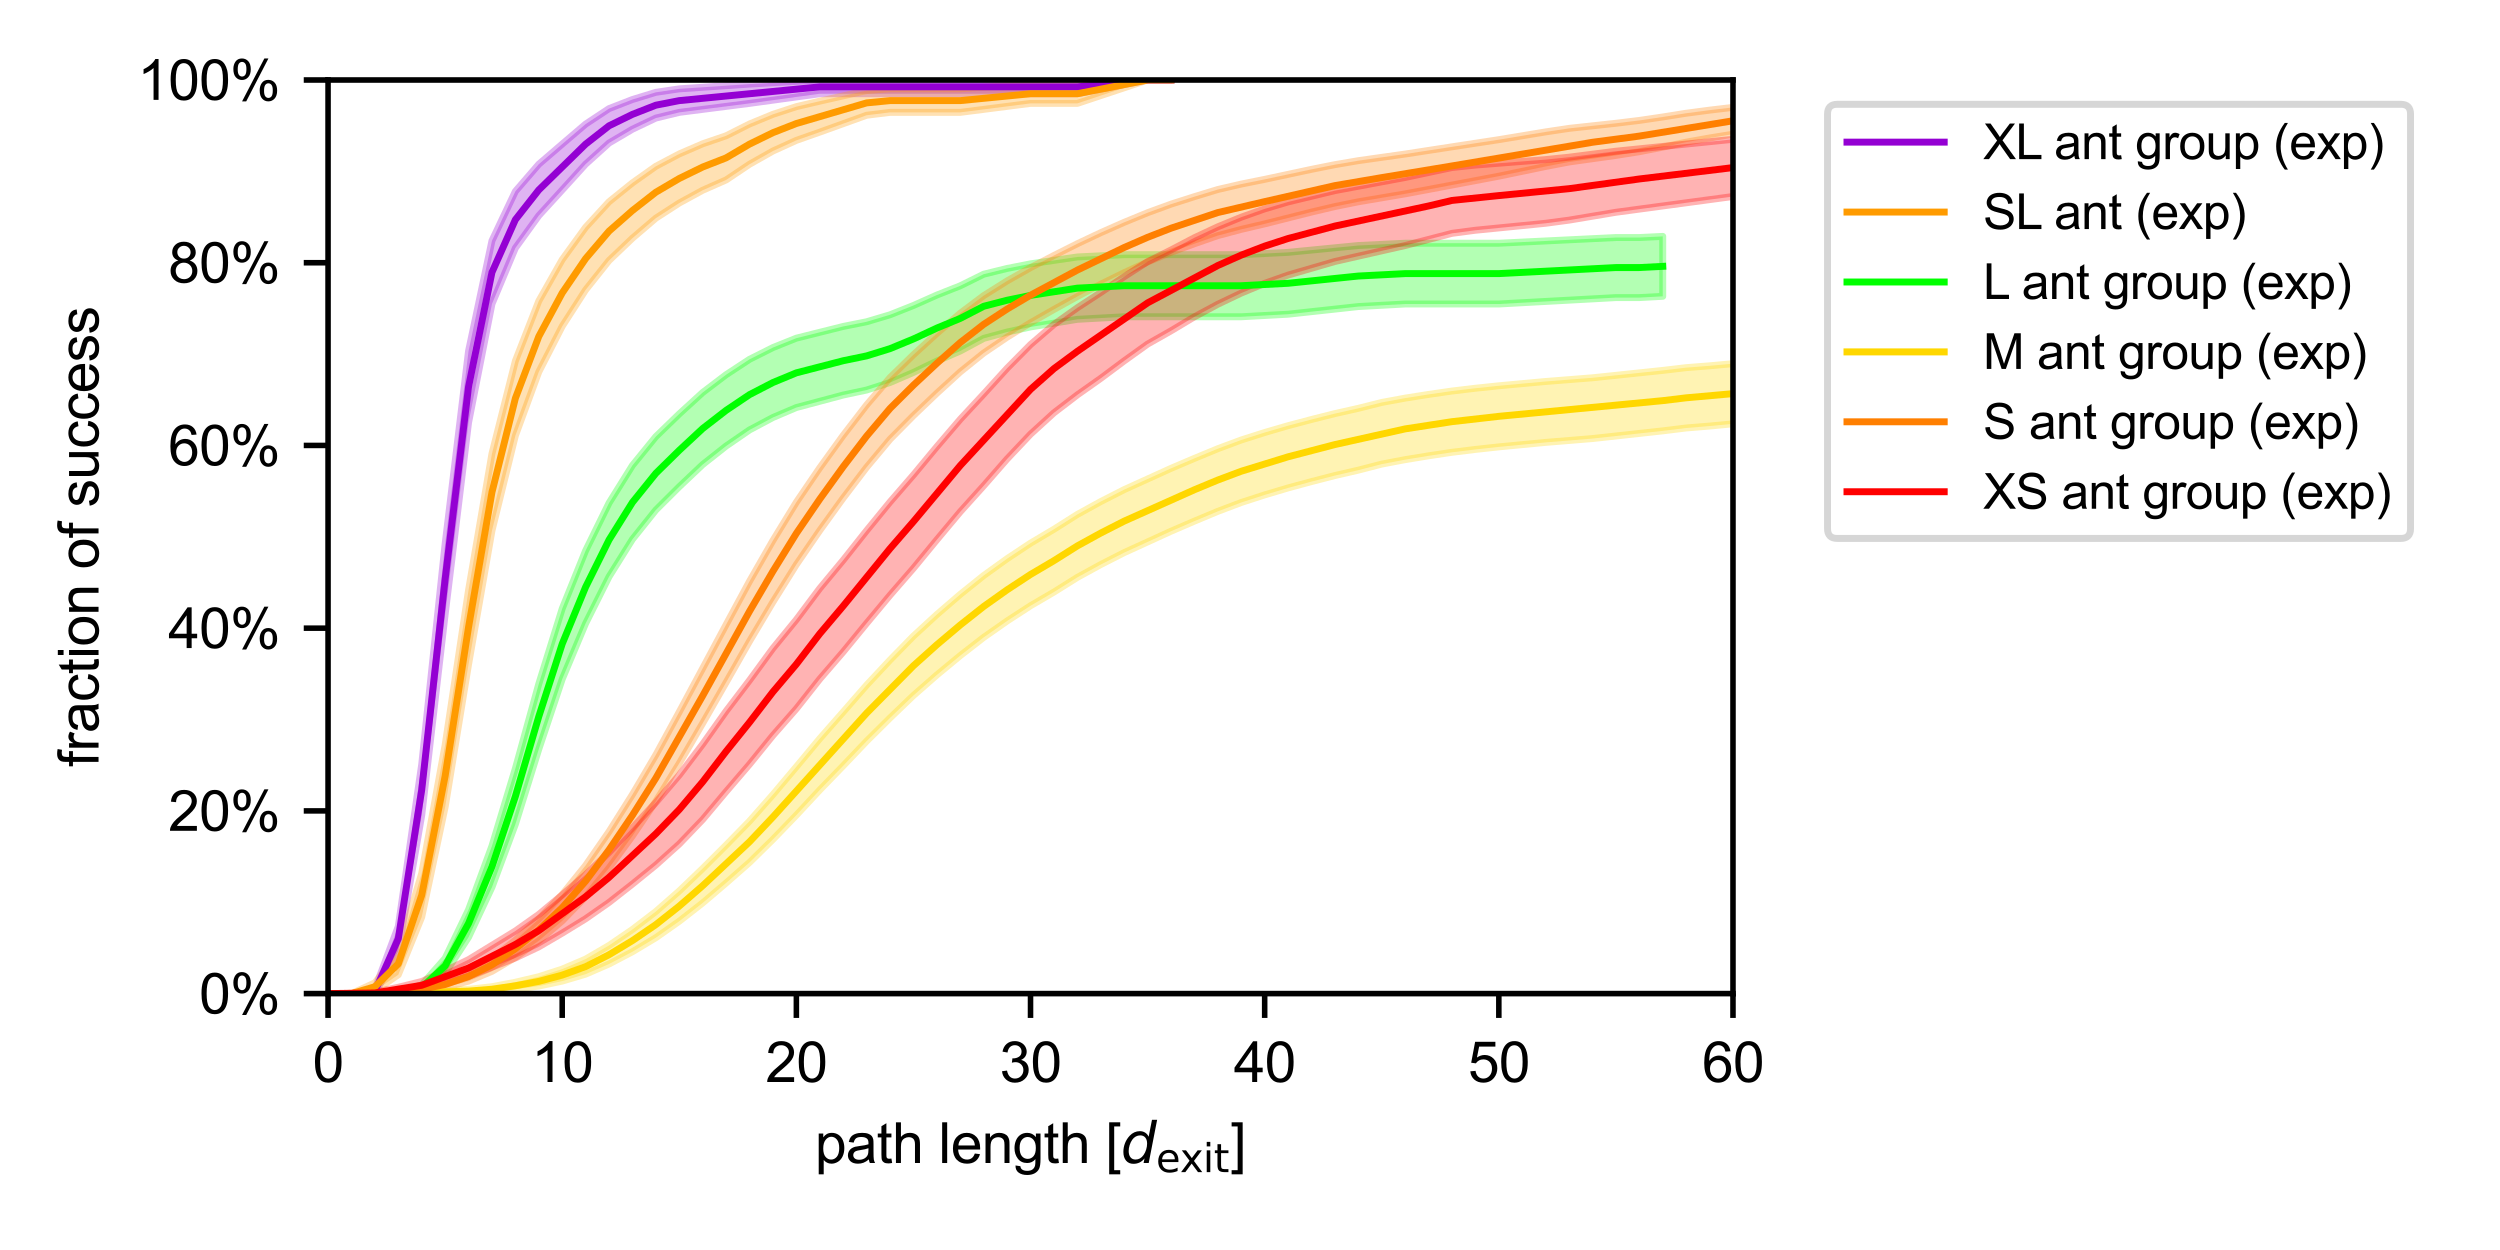 <?xml version="1.0" encoding="utf-8" standalone="no"?>
<!DOCTYPE svg PUBLIC "-//W3C//DTD SVG 1.1//EN"
  "http://www.w3.org/Graphics/SVG/1.1/DTD/svg11.dtd">
<svg height="180pt" version="1.1" viewBox="0 0 360 180" width="360pt" xmlns="http://www.w3.org/2000/svg" xmlns:xlink="http://www.w3.org/1999/xlink">
 <defs>
  <style type="text/css">*{stroke-linecap:butt;stroke-linejoin:round;}</style>
 </defs>
 <g id="figure_1">
  <g id="patch_1">
   <path d="M 0 180 
L 360 180 
L 360 0 
L 0 0 
z
" style="fill:#ffffff;"/>
  </g>
  <g id="axes_1">
   <g id="patch_2">
    <path d="M 47.24 143.08 
L 249.55 143.08 
L 249.55 11.52 
L 47.24 11.52 
z
" style="fill:#ffffff;"/>
   </g>
   <g id="PolyCollection_1">
    <defs>
     <path d="M 47.24 -36.92 
L 47.24 -36.92 
L 50.612 -36.92 
L 53.984 -36.921 
L 57.355 -43.067 
L 60.727 -62.598 
L 64.099 -91.517 
L 67.471 -119.144 
L 70.843 -136.231 
L 74.215 -144.288 
L 77.587 -148.954 
L 80.958 -152.647 
L 84.33 -156.365 
L 87.702 -159.409 
L 91.074 -161.397 
L 94.446 -163 
L 97.817 -163.819 
L 101.189 -164.25 
L 104.561 -164.682 
L 107.933 -165.113 
L 111.305 -165.577 
L 114.677 -166.041 
L 118.049 -166.505 
L 121.42 -166.505 
L 124.792 -166.505 
L 128.164 -166.505 
L 131.536 -166.505 
L 134.908 -166.505 
L 138.28 -166.505 
L 141.651 -166.505 
L 145.023 -166.505 
L 148.395 -166.505 
L 151.767 -166.505 
L 155.139 -166.505 
L 158.511 -167.164 
L 161.882 -167.822 
L 165.254 -168.48 
L 168.626 -168.48 
L 168.626 -168.48 
L 168.626 -168.48 
L 165.254 -168.48 
L 161.882 -168.479 
L 158.511 -168.478 
L 155.139 -168.476 
L 151.767 -168.476 
L 148.395 -168.476 
L 145.023 -168.476 
L 141.651 -168.476 
L 138.28 -168.476 
L 134.908 -168.476 
L 131.536 -168.476 
L 128.164 -168.476 
L 124.792 -168.476 
L 121.42 -168.476 
L 118.049 -168.476 
L 114.677 -168.281 
L 111.305 -168.085 
L 107.933 -167.89 
L 104.561 -167.662 
L 101.189 -167.434 
L 97.817 -167.206 
L 94.446 -166.706 
L 91.074 -165.671 
L 87.702 -164.362 
L 84.33 -162.13 
L 80.958 -159.253 
L 77.587 -156.353 
L 74.215 -152.445 
L 70.843 -145.336 
L 67.471 -129.45 
L 64.099 -101.683 
L 60.727 -69.933 
L 57.355 -46.6 
L 53.984 -37.578 
L 50.612 -36.92 
L 47.24 -36.92 
z
" id="madca95c69c" style="stroke:#9400d3;stroke-opacity:0.3;"/>
    </defs>
    <g clip-path="url(#p76a7edf013)">
     <use style="fill:#9400d3;fill-opacity:0.3;stroke:#9400d3;stroke-opacity:0.3;" x="0" xlink:href="#madca95c69c" y="180"/>
    </g>
   </g>
   <g id="PolyCollection_2">
    <defs>
     <path d="M 47.24 -36.92 
L 47.24 -36.92 
L 50.612 -36.92 
L 53.984 -37.345 
L 57.355 -39.639 
L 60.727 -47.942 
L 64.099 -63.779 
L 67.471 -84.328 
L 70.843 -103.582 
L 74.215 -117.27 
L 77.587 -126.45 
L 80.958 -133.018 
L 84.33 -138.255 
L 87.702 -142.489 
L 91.074 -145.705 
L 94.446 -148.589 
L 97.817 -150.769 
L 101.189 -152.607 
L 104.561 -154.09 
L 107.933 -156.349 
L 111.305 -158.255 
L 114.677 -159.788 
L 118.049 -160.976 
L 121.42 -162.19 
L 124.792 -163.404 
L 128.164 -163.819 
L 131.536 -163.819 
L 134.908 -163.819 
L 138.28 -163.819 
L 141.651 -164.25 
L 145.023 -164.682 
L 148.395 -165.113 
L 151.767 -165.113 
L 155.139 -165.113 
L 158.511 -166.236 
L 161.882 -167.358 
L 165.254 -168.48 
L 168.626 -168.48 
L 168.626 -168.48 
L 168.626 -168.48 
L 165.254 -168.48 
L 161.882 -168.283 
L 158.511 -168.087 
L 155.139 -167.89 
L 151.767 -167.89 
L 148.395 -167.89 
L 145.023 -167.662 
L 141.651 -167.434 
L 138.28 -167.206 
L 134.908 -167.206 
L 131.536 -167.206 
L 128.164 -167.206 
L 124.792 -166.961 
L 121.42 -166.197 
L 118.049 -165.432 
L 114.677 -164.643 
L 111.305 -163.537 
L 107.933 -162.147 
L 104.561 -160.449 
L 101.189 -159.294 
L 97.817 -157.835 
L 94.446 -156.058 
L 91.074 -153.666 
L 87.702 -150.947 
L 84.33 -147.268 
L 80.958 -142.613 
L 77.587 -136.652 
L 74.215 -128.027 
L 70.843 -114.677 
L 67.471 -95.024 
L 64.099 -72.708 
L 60.727 -54.255 
L 57.355 -42.774 
L 53.984 -38.474 
L 50.612 -36.92 
L 47.24 -36.92 
z
" id="mb09eacf9d8" style="stroke:#ff9b00;stroke-opacity:0.3;"/>
    </defs>
    <g clip-path="url(#p76a7edf013)">
     <use style="fill:#ff9b00;fill-opacity:0.3;stroke:#ff9b00;stroke-opacity:0.3;" x="0" xlink:href="#mb09eacf9d8" y="180"/>
    </g>
   </g>
   <g id="PolyCollection_3">
    <defs>
     <path d="M 47.24 -36.92 
L 47.24 -36.92 
L 50.612 -36.92 
L 53.984 -36.92 
L 57.355 -36.92 
L 60.727 -37.408 
L 64.099 -39.851 
L 67.471 -45.046 
L 70.843 -52.245 
L 74.215 -61.31 
L 77.587 -72.125 
L 80.958 -82.204 
L 84.33 -90.23 
L 87.702 -96.957 
L 91.074 -102.347 
L 94.446 -106.564 
L 97.817 -109.918 
L 101.189 -113.109 
L 104.561 -115.775 
L 107.933 -118.091 
L 111.305 -119.882 
L 114.677 -121.317 
L 118.049 -122.216 
L 121.42 -123.115 
L 124.792 -123.835 
L 128.164 -124.921 
L 131.536 -126.372 
L 134.908 -128.005 
L 138.28 -129.457 
L 141.651 -131.275 
L 145.023 -132.188 
L 148.395 -132.92 
L 151.767 -133.469 
L 155.139 -134.018 
L 158.511 -134.202 
L 161.882 -134.385 
L 165.254 -134.385 
L 168.626 -134.385 
L 171.998 -134.385 
L 175.37 -134.385 
L 178.742 -134.385 
L 182.113 -134.569 
L 185.485 -134.753 
L 188.857 -135.121 
L 192.229 -135.488 
L 195.601 -135.856 
L 198.972 -136.04 
L 202.344 -136.224 
L 205.716 -136.224 
L 209.088 -136.224 
L 212.46 -136.224 
L 215.832 -136.224 
L 219.203 -136.409 
L 222.575 -136.593 
L 225.947 -136.778 
L 229.319 -136.962 
L 232.691 -137.147 
L 236.063 -137.147 
L 239.435 -137.331 
L 239.435 -145.959 
L 239.435 -145.959 
L 236.063 -145.795 
L 232.691 -145.795 
L 229.319 -145.631 
L 225.947 -145.467 
L 222.575 -145.303 
L 219.203 -145.139 
L 215.832 -144.975 
L 212.46 -144.975 
L 209.088 -144.975 
L 205.716 -144.975 
L 202.344 -144.975 
L 198.972 -144.811 
L 195.601 -144.646 
L 192.229 -144.317 
L 188.857 -143.988 
L 185.485 -143.659 
L 182.113 -143.494 
L 178.742 -143.329 
L 175.37 -143.329 
L 171.998 -143.329 
L 168.626 -143.329 
L 165.254 -143.329 
L 161.882 -143.329 
L 158.511 -143.164 
L 155.139 -142.999 
L 151.767 -142.503 
L 148.395 -142.007 
L 145.023 -141.344 
L 141.651 -140.515 
L 138.28 -138.848 
L 134.908 -137.512 
L 131.536 -136.009 
L 128.164 -134.671 
L 124.792 -133.666 
L 121.42 -132.992 
L 118.049 -132.149 
L 114.677 -131.305 
L 111.305 -129.952 
L 107.933 -128.258 
L 104.561 -126.044 
L 101.189 -123.482 
L 97.817 -120.4 
L 94.446 -117.133 
L 91.074 -112.985 
L 87.702 -107.571 
L 84.33 -100.707 
L 80.958 -92.354 
L 77.587 -81.523 
L 74.215 -69.336 
L 70.843 -58.188 
L 67.471 -49.007 
L 64.099 -42.005 
L 60.727 -38.174 
L 57.355 -36.92 
L 53.984 -36.92 
L 50.612 -36.92 
L 47.24 -36.92 
z
" id="mc1c7039012" style="stroke:#00ff00;stroke-opacity:0.3;"/>
    </defs>
    <g clip-path="url(#p76a7edf013)">
     <use style="fill:#00ff00;fill-opacity:0.3;stroke:#00ff00;stroke-opacity:0.3;" x="0" xlink:href="#mc1c7039012" y="180"/>
    </g>
   </g>
   <g id="PolyCollection_4">
    <path clip-path="url(#p76a7edf013)" d="M 47.24 143.08 
L 47.24 143.08 
L 50.612 143.08 
L 53.984 143.08 
L 57.355 143.053 
L 60.727 143.026 
L 64.099 143 
L 67.471 142.973 
L 70.843 142.811 
L 74.215 142.46 
L 77.587 141.991 
L 80.958 141.279 
L 84.33 140.278 
L 87.702 138.813 
L 91.074 137.048 
L 94.446 135.025 
L 97.817 132.653 
L 101.189 130.018 
L 104.561 127.146 
L 107.933 124.186 
L 111.305 120.871 
L 114.677 117.378 
L 118.049 113.752 
L 121.42 110.27 
L 124.792 106.727 
L 128.164 103.381 
L 131.536 100.145 
L 134.908 97.192 
L 138.28 94.403 
L 141.651 91.782 
L 145.023 89.419 
L 148.395 87.227 
L 151.767 85.255 
L 155.139 83.142 
L 158.511 81.293 
L 161.882 79.576 
L 165.254 78.036 
L 168.626 76.495 
L 171.998 75.041 
L 175.37 73.633 
L 178.742 72.358 
L 182.113 71.264 
L 185.485 70.26 
L 188.857 69.347 
L 192.229 68.478 
L 195.601 67.701 
L 198.972 66.83 
L 202.344 66.188 
L 205.716 65.637 
L 209.088 65.131 
L 212.46 64.718 
L 215.832 64.35 
L 219.203 64.027 
L 222.575 63.705 
L 225.947 63.429 
L 229.319 63.152 
L 232.691 62.783 
L 236.063 62.414 
L 239.435 62.045 
L 242.806 61.63 
L 246.178 61.352 
L 249.55 61.029 
L 252.922 60.705 
L 256.294 60.381 
L 259.666 59.965 
L 263.037 59.502 
L 266.409 59.085 
L 269.781 58.528 
L 273.153 57.972 
L 276.525 57.369 
L 279.897 56.904 
L 283.268 56.44 
L 286.64 56.022 
L 290.012 55.65 
L 293.384 55.278 
L 296.756 54.906 
L 300.127 54.533 
L 303.499 54.161 
L 306.871 53.882 
L 310.243 53.649 
L 313.615 53.416 
L 316.987 53.323 
L 320.358 53.229 
L 323.73 53.183 
L 327.102 53.136 
L 330.474 53.043 
L 333.846 52.903 
L 337.218 52.763 
L 340.589 52.622 
L 343.961 52.529 
L 347.333 52.436 
L 350.705 52.342 
L 354.077 52.249 
L 357.449 52.155 
L 360.82 52.015 
L 364.192 51.875 
L 367.564 51.734 
L 370.936 51.594 
L 374.308 51.454 
L 377.68 51.36 
L 381.051 51.314 
L 384.423 51.267 
L 387.795 51.22 
L 391.167 51.126 
L 394.539 51.033 
L 397.911 50.939 
L 401.283 50.846 
L 404.654 50.752 
L 408.026 50.705 
L 411.398 50.658 
L 414.77 50.565 
L 418.142 50.424 
L 421.514 50.236 
L 424.885 50.049 
L 428.257 49.861 
L 431.629 49.674 
L 435.001 49.486 
L 438.373 49.345 
L 441.745 49.205 
L 445.116 49.064 
L 448.488 48.923 
L 451.86 48.782 
L 455.232 48.642 
L 458.604 48.501 
L 461.976 48.407 
L 465.347 48.36 
L 468.719 48.36 
L 472.091 48.36 
L 475.463 48.36 
L 478.835 48.36 
L 482.207 48.36 
L 485.578 48.36 
L 488.95 48.36 
L 492.322 48.36 
L 495.694 48.36 
L 499.066 48.36 
L 502.438 48.36 
L 505.809 48.36 
L 509.181 48.36 
L 512.553 48.36 
L 515.925 48.36 
L 519.297 48.36 
L 522.668 48.36 
L 526.04 48.36 
L 529.412 48.36 
L 532.784 48.313 
L 532.784 40.417 
L 532.784 40.417 
L 529.412 40.46 
L 526.04 40.46 
L 522.668 40.46 
L 519.297 40.46 
L 515.925 40.46 
L 512.553 40.46 
L 509.181 40.46 
L 505.809 40.46 
L 502.438 40.46 
L 499.066 40.46 
L 495.694 40.46 
L 492.322 40.46 
L 488.95 40.46 
L 485.578 40.46 
L 482.207 40.46 
L 478.835 40.46 
L 475.463 40.46 
L 472.091 40.46 
L 468.719 40.46 
L 465.347 40.46 
L 461.976 40.503 
L 458.604 40.59 
L 455.232 40.721 
L 451.86 40.851 
L 448.488 40.981 
L 445.116 41.112 
L 441.745 41.242 
L 438.373 41.372 
L 435.001 41.502 
L 431.629 41.676 
L 428.257 41.85 
L 424.885 42.024 
L 421.514 42.198 
L 418.142 42.372 
L 414.77 42.502 
L 411.398 42.589 
L 408.026 42.633 
L 404.654 42.676 
L 401.283 42.763 
L 397.911 42.85 
L 394.539 42.937 
L 391.167 43.025 
L 387.795 43.112 
L 384.423 43.155 
L 381.051 43.199 
L 377.68 43.242 
L 374.308 43.33 
L 370.936 43.46 
L 367.564 43.591 
L 364.192 43.722 
L 360.82 43.853 
L 357.449 43.984 
L 354.077 44.071 
L 350.705 44.158 
L 347.333 44.246 
L 343.961 44.333 
L 340.589 44.42 
L 337.218 44.551 
L 333.846 44.682 
L 330.474 44.813 
L 327.102 44.9 
L 323.73 44.944 
L 320.358 44.988 
L 316.987 45.075 
L 313.615 45.163 
L 310.243 45.381 
L 306.871 45.6 
L 303.499 45.863 
L 300.127 46.214 
L 296.756 46.564 
L 293.384 46.915 
L 290.012 47.266 
L 286.64 47.617 
L 283.268 48.012 
L 279.897 48.451 
L 276.525 48.89 
L 273.153 49.462 
L 269.781 49.99 
L 266.409 50.517 
L 263.037 50.914 
L 259.666 51.354 
L 256.294 51.751 
L 252.922 52.06 
L 249.55 52.369 
L 246.178 52.677 
L 242.806 52.942 
L 239.435 53.34 
L 236.063 53.693 
L 232.691 54.047 
L 229.319 54.401 
L 225.947 54.667 
L 222.575 54.933 
L 219.203 55.243 
L 215.832 55.553 
L 212.46 55.908 
L 209.088 56.308 
L 205.716 56.796 
L 202.344 57.329 
L 198.972 57.952 
L 195.601 58.798 
L 192.229 59.557 
L 188.857 60.405 
L 185.485 61.299 
L 182.113 62.283 
L 178.742 63.357 
L 175.37 64.613 
L 171.998 66.005 
L 168.626 67.443 
L 165.254 68.974 
L 161.882 70.506 
L 158.511 72.223 
L 155.139 74.078 
L 151.767 76.213 
L 148.395 78.215 
L 145.023 80.451 
L 141.651 82.877 
L 138.28 85.588 
L 134.908 88.491 
L 131.536 91.592 
L 128.164 95.042 
L 124.792 98.654 
L 121.42 102.52 
L 118.049 106.357 
L 114.677 110.411 
L 111.305 114.418 
L 107.933 118.241 
L 104.561 121.696 
L 101.189 125.059 
L 97.817 128.298 
L 94.446 131.257 
L 91.074 133.841 
L 87.702 136.143 
L 84.33 138.111 
L 80.958 139.55 
L 77.587 140.646 
L 74.215 141.441 
L 70.843 142.084 
L 67.471 142.464 
L 64.099 142.618 
L 60.727 142.772 
L 57.355 142.926 
L 53.984 143.08 
L 50.612 143.08 
L 47.24 143.08 
z
" style="fill:#ffd700;fill-opacity:0.3;stroke:#ffd700;stroke-opacity:0.3;"/>
   </g>
   <g id="PolyCollection_5">
    <path clip-path="url(#p76a7edf013)" d="M 47.24 143.08 
L 47.24 143.08 
L 50.612 143.08 
L 53.984 143.08 
L 57.355 142.974 
L 60.727 142.7 
L 64.099 142.201 
L 67.471 141.279 
L 70.843 139.872 
L 74.215 137.87 
L 77.587 135.467 
L 80.958 132.607 
L 84.33 129.132 
L 87.702 124.985 
L 91.074 120.368 
L 94.446 115.383 
L 97.817 109.923 
L 101.189 104.143 
L 104.561 98.265 
L 107.933 92.342 
L 111.305 86.682 
L 114.677 81.29 
L 118.049 76.384 
L 121.42 71.717 
L 124.792 67.289 
L 128.164 63.256 
L 131.536 59.842 
L 134.908 56.621 
L 138.28 53.546 
L 141.651 50.835 
L 145.023 48.549 
L 148.395 46.475 
L 151.767 44.557 
L 155.139 42.689 
L 158.511 40.923 
L 161.882 39.266 
L 165.254 37.715 
L 168.626 36.325 
L 171.998 35.097 
L 175.37 33.924 
L 178.742 33.027 
L 182.113 32.238 
L 185.485 31.387 
L 188.857 30.536 
L 192.229 29.741 
L 195.601 29.058 
L 198.972 28.487 
L 202.344 27.913 
L 205.716 27.281 
L 209.088 26.646 
L 212.46 26.009 
L 215.832 25.37 
L 219.203 24.671 
L 222.575 23.971 
L 225.947 23.326 
L 229.319 22.854 
L 232.691 22.381 
L 236.063 21.848 
L 239.435 21.191 
L 242.806 20.471 
L 246.178 19.868 
L 249.55 19.323 
L 252.922 18.772 
L 256.294 18.28 
L 259.666 17.848 
L 263.037 17.476 
L 266.409 17.104 
L 269.781 16.792 
L 273.153 16.48 
L 276.525 16.101 
L 279.897 15.715 
L 283.268 15.453 
L 286.64 15.254 
L 290.012 15.055 
L 293.384 14.855 
L 296.756 14.72 
L 300.127 14.585 
L 303.499 14.451 
L 306.871 14.316 
L 310.243 14.181 
L 313.615 14.046 
L 316.987 13.911 
L 320.358 13.768 
L 323.73 13.695 
L 327.102 13.621 
L 330.474 13.547 
L 333.846 13.473 
L 337.218 13.399 
L 340.589 13.325 
L 343.961 13.251 
L 347.333 13.177 
L 350.705 13.103 
L 354.077 13.029 
L 357.449 12.955 
L 360.82 12.882 
L 364.192 12.882 
L 367.564 12.882 
L 370.936 12.882 
L 374.308 12.882 
L 377.68 12.882 
L 381.051 12.882 
L 384.423 12.882 
L 387.795 12.882 
L 391.167 12.882 
L 394.539 12.882 
L 397.911 12.882 
L 401.283 12.882 
L 404.654 12.882 
L 408.026 12.882 
L 411.398 12.882 
L 414.77 12.882 
L 418.142 12.882 
L 421.514 12.882 
L 424.885 12.882 
L 428.257 12.882 
L 431.629 12.882 
L 435.001 12.882 
L 438.373 12.882 
L 441.745 12.882 
L 445.116 12.882 
L 448.488 12.882 
L 451.86 12.882 
L 455.232 12.882 
L 458.604 12.882 
L 461.976 12.882 
L 465.347 12.882 
L 468.719 12.882 
L 472.091 12.882 
L 475.463 12.882 
L 478.835 12.882 
L 482.207 12.882 
L 485.578 12.882 
L 488.95 12.882 
L 492.322 12.882 
L 495.694 12.882 
L 499.066 12.882 
L 502.438 12.882 
L 505.809 12.882 
L 509.181 12.882 
L 512.553 12.777 
L 515.925 12.672 
L 519.297 12.567 
L 522.668 12.463 
L 526.04 12.358 
L 529.412 12.253 
L 532.784 12.148 
L 536.156 12.044 
L 539.528 11.939 
L 542.899 11.834 
L 546.271 11.729 
L 549.643 11.625 
L 553.015 11.52 
L 556.387 11.52 
L 556.387 11.52 
L 556.387 11.52 
L 553.015 11.52 
L 549.643 11.52 
L 546.271 11.52 
L 542.899 11.52 
L 539.528 11.521 
L 536.156 11.521 
L 532.784 11.521 
L 529.412 11.521 
L 526.04 11.521 
L 522.668 11.521 
L 519.297 11.521 
L 515.925 11.521 
L 512.553 11.522 
L 509.181 11.522 
L 505.809 11.522 
L 502.438 11.522 
L 499.066 11.522 
L 495.694 11.522 
L 492.322 11.522 
L 488.95 11.522 
L 485.578 11.522 
L 482.207 11.522 
L 478.835 11.522 
L 475.463 11.522 
L 472.091 11.522 
L 468.719 11.522 
L 465.347 11.522 
L 461.976 11.522 
L 458.604 11.522 
L 455.232 11.522 
L 451.86 11.522 
L 448.488 11.522 
L 445.116 11.522 
L 441.745 11.522 
L 438.373 11.522 
L 435.001 11.522 
L 431.629 11.522 
L 428.257 11.522 
L 424.885 11.522 
L 421.514 11.522 
L 418.142 11.522 
L 414.77 11.522 
L 411.398 11.522 
L 408.026 11.522 
L 404.654 11.522 
L 401.283 11.522 
L 397.911 11.522 
L 394.539 11.522 
L 391.167 11.522 
L 387.795 11.522 
L 384.423 11.522 
L 381.051 11.522 
L 377.68 11.522 
L 374.308 11.522 
L 370.936 11.522 
L 367.564 11.522 
L 364.192 11.522 
L 360.82 11.522 
L 357.449 11.553 
L 354.077 11.584 
L 350.705 11.615 
L 347.333 11.646 
L 343.961 11.677 
L 340.589 11.708 
L 337.218 11.739 
L 333.846 11.769 
L 330.474 11.8 
L 327.102 11.831 
L 323.73 11.862 
L 320.358 11.893 
L 316.987 11.96 
L 313.615 12.035 
L 310.243 12.11 
L 306.871 12.185 
L 303.499 12.26 
L 300.127 12.335 
L 296.756 12.41 
L 293.384 12.484 
L 290.012 12.6 
L 286.64 12.715 
L 283.268 12.831 
L 279.897 12.988 
L 276.525 13.231 
L 273.153 13.482 
L 269.781 13.694 
L 266.409 13.907 
L 263.037 14.164 
L 259.666 14.42 
L 256.294 14.722 
L 252.922 15.07 
L 249.55 15.463 
L 246.178 15.862 
L 242.806 16.307 
L 239.435 16.845 
L 236.063 17.342 
L 232.691 17.753 
L 229.319 18.119 
L 225.947 18.486 
L 222.575 18.994 
L 219.203 19.553 
L 215.832 20.113 
L 212.46 20.627 
L 209.088 21.143 
L 205.716 21.662 
L 202.344 22.183 
L 198.972 22.658 
L 195.601 23.136 
L 192.229 23.712 
L 188.857 24.385 
L 185.485 25.107 
L 182.113 25.829 
L 178.742 26.508 
L 175.37 27.288 
L 171.998 28.318 
L 168.626 29.397 
L 165.254 30.629 
L 161.882 32.015 
L 158.511 33.504 
L 155.139 35.094 
L 151.767 36.791 
L 148.395 38.543 
L 145.023 40.454 
L 141.651 42.573 
L 138.28 45.106 
L 134.908 48.008 
L 131.536 51.08 
L 128.164 54.377 
L 124.792 58.314 
L 121.42 62.695 
L 118.049 67.362 
L 114.677 72.314 
L 111.305 77.829 
L 107.933 83.704 
L 104.561 89.946 
L 101.189 96.233 
L 97.817 102.513 
L 94.446 108.694 
L 91.074 114.406 
L 87.702 119.751 
L 84.33 124.623 
L 80.958 128.804 
L 77.587 132.341 
L 74.215 135.391 
L 70.843 138.004 
L 67.471 139.952 
L 64.099 141.338 
L 60.727 142.202 
L 57.355 142.766 
L 53.984 143.08 
L 50.612 143.08 
L 47.24 143.08 
z
" style="fill:#ff7f00;fill-opacity:0.3;stroke:#ff7f00;stroke-opacity:0.3;"/>
   </g>
   <g id="PolyCollection_6">
    <path clip-path="url(#p76a7edf013)" d="M 47.24 143.08 
L 47.24 143.08 
L 50.612 143.08 
L 53.984 143.079 
L 57.355 142.798 
L 60.727 142.435 
L 64.099 141.56 
L 67.471 140.596 
L 70.843 139.271 
L 74.215 137.946 
L 77.587 136.344 
L 80.958 134.369 
L 84.33 132.299 
L 87.702 129.943 
L 91.074 127.3 
L 94.446 124.561 
L 97.817 121.53 
L 101.189 118.009 
L 104.561 113.992 
L 107.933 110.056 
L 111.305 105.898 
L 114.677 102.05 
L 118.049 97.78 
L 121.42 93.87 
L 124.792 89.755 
L 128.164 85.708 
L 131.536 81.826 
L 134.908 77.723 
L 138.28 73.693 
L 141.651 69.95 
L 145.023 66.09 
L 148.395 62.521 
L 151.767 59.443 
L 155.139 56.861 
L 158.511 54.479 
L 161.882 51.966 
L 165.254 49.546 
L 168.626 47.637 
L 171.998 45.618 
L 175.37 43.805 
L 178.742 42.199 
L 182.113 40.803 
L 185.485 39.611 
L 188.857 38.631 
L 192.229 37.652 
L 195.601 36.886 
L 198.972 36.121 
L 202.344 35.355 
L 205.716 34.477 
L 209.088 33.6 
L 212.46 33.156 
L 215.832 32.822 
L 219.203 32.488 
L 222.575 32.151 
L 225.947 31.7 
L 229.319 31.134 
L 232.691 30.568 
L 236.063 30.113 
L 239.435 29.658 
L 242.806 29.203 
L 246.178 28.748 
L 249.55 28.294 
L 252.922 27.839 
L 256.294 27.379 
L 259.666 26.919 
L 263.037 26.459 
L 266.409 25.881 
L 269.781 25.302 
L 273.153 24.837 
L 276.525 24.485 
L 279.897 24.249 
L 283.268 24.014 
L 286.64 23.778 
L 290.012 23.542 
L 293.384 23.306 
L 296.756 23.07 
L 300.127 22.834 
L 303.499 22.598 
L 306.871 22.479 
L 310.243 22.36 
L 313.615 22.242 
L 316.987 22.242 
L 320.358 22.242 
L 323.73 22.242 
L 327.102 22.12 
L 330.474 21.874 
L 333.846 21.498 
L 337.218 21.122 
L 340.589 20.746 
L 343.961 20.37 
L 347.333 19.994 
L 350.705 19.618 
L 354.077 19.241 
L 357.449 18.865 
L 360.82 18.489 
L 364.192 18.113 
L 367.564 17.737 
L 370.936 17.361 
L 374.308 16.985 
L 377.68 16.73 
L 381.051 16.6 
L 384.423 16.6 
L 387.795 16.6 
L 391.167 16.6 
L 394.539 16.6 
L 397.911 16.6 
L 401.283 16.6 
L 404.654 16.6 
L 408.026 16.6 
L 411.398 16.6 
L 414.77 16.6 
L 418.142 16.6 
L 421.514 16.6 
L 424.885 16.6 
L 428.257 16.6 
L 431.629 16.6 
L 435.001 16.46 
L 438.373 16.32 
L 441.745 16.18 
L 445.116 16.04 
L 448.488 15.901 
L 451.86 15.761 
L 455.232 15.621 
L 458.604 15.481 
L 461.976 15.341 
L 465.347 15.201 
L 468.719 15.061 
L 472.091 14.921 
L 475.463 14.781 
L 478.835 14.641 
L 482.207 14.501 
L 485.578 14.501 
L 488.95 14.501 
L 492.322 14.501 
L 495.694 14.501 
L 499.066 14.501 
L 502.438 14.501 
L 505.809 14.501 
L 509.181 14.501 
L 512.553 14.501 
L 515.925 14.501 
L 519.297 14.501 
L 522.668 14.501 
L 526.04 14.501 
L 529.412 14.501 
L 532.784 14.501 
L 536.156 14.501 
L 539.528 14.501 
L 542.899 14.501 
L 546.271 14.501 
L 549.643 14.501 
L 553.015 14.303 
L 556.387 14.104 
L 559.759 13.905 
L 563.13 13.706 
L 566.502 13.508 
L 569.874 13.309 
L 573.246 13.11 
L 576.618 12.911 
L 579.99 12.713 
L 583.361 12.514 
L 586.733 12.315 
L 590.105 12.116 
L 593.477 11.918 
L 596.849 11.719 
L 600.221 11.52 
L 603.592 11.52 
L 603.592 11.52 
L 603.592 11.52 
L 600.221 11.52 
L 596.849 11.521 
L 593.477 11.521 
L 590.105 11.522 
L 586.733 11.522 
L 583.361 11.523 
L 579.99 11.523 
L 576.618 11.524 
L 573.246 11.525 
L 569.874 11.525 
L 566.502 11.526 
L 563.13 11.526 
L 559.759 11.527 
L 556.387 11.527 
L 553.015 11.528 
L 549.643 11.529 
L 546.271 11.529 
L 542.899 11.529 
L 539.528 11.529 
L 536.156 11.529 
L 532.784 11.529 
L 529.412 11.529 
L 526.04 11.529 
L 522.668 11.529 
L 519.297 11.529 
L 515.925 11.529 
L 512.553 11.529 
L 509.181 11.529 
L 505.809 11.529 
L 502.438 11.529 
L 499.066 11.529 
L 495.694 11.529 
L 492.322 11.529 
L 488.95 11.529 
L 485.578 11.529 
L 482.207 11.529 
L 478.835 11.588 
L 475.463 11.647 
L 472.091 11.707 
L 468.719 11.766 
L 465.347 11.826 
L 461.976 11.885 
L 458.604 11.945 
L 455.232 12.004 
L 451.86 12.063 
L 448.488 12.123 
L 445.116 12.182 
L 441.745 12.242 
L 438.373 12.301 
L 435.001 12.36 
L 431.629 12.42 
L 428.257 12.42 
L 424.885 12.42 
L 421.514 12.42 
L 418.142 12.42 
L 414.77 12.42 
L 411.398 12.42 
L 408.026 12.42 
L 404.654 12.42 
L 401.283 12.42 
L 397.911 12.42 
L 394.539 12.42 
L 391.167 12.42 
L 387.795 12.42 
L 384.423 12.42 
L 381.051 12.42 
L 377.68 12.489 
L 374.308 12.633 
L 370.936 12.855 
L 367.564 13.077 
L 364.192 13.299 
L 360.82 13.521 
L 357.449 13.743 
L 354.077 13.965 
L 350.705 14.186 
L 347.333 14.408 
L 343.961 14.63 
L 340.589 14.852 
L 337.218 15.074 
L 333.846 15.296 
L 330.474 15.518 
L 327.102 15.67 
L 323.73 15.748 
L 320.358 15.748 
L 316.987 15.748 
L 313.615 15.748 
L 310.243 15.829 
L 306.871 15.909 
L 303.499 15.99 
L 300.127 16.153 
L 296.756 16.315 
L 293.384 16.478 
L 290.012 16.641 
L 286.64 16.804 
L 283.268 16.966 
L 279.897 17.129 
L 276.525 17.292 
L 273.153 17.539 
L 269.781 17.87 
L 266.409 18.289 
L 263.037 18.707 
L 259.666 19.044 
L 256.294 19.382 
L 252.922 19.719 
L 249.55 20.062 
L 246.178 20.404 
L 242.806 20.747 
L 239.435 21.089 
L 236.063 21.432 
L 232.691 21.774 
L 229.319 22.205 
L 225.947 22.635 
L 222.575 22.982 
L 219.203 23.243 
L 215.832 23.507 
L 212.46 23.771 
L 209.088 24.124 
L 205.716 24.841 
L 202.344 25.558 
L 198.972 26.188 
L 195.601 26.818 
L 192.229 27.447 
L 188.857 28.262 
L 185.485 29.076 
L 182.113 30.077 
L 178.742 31.272 
L 175.37 32.657 
L 171.998 34.232 
L 168.626 36 
L 165.254 37.679 
L 161.882 39.844 
L 158.511 42.115 
L 155.139 44.318 
L 151.767 46.719 
L 148.395 49.621 
L 145.023 53.029 
L 141.651 56.743 
L 138.28 60.376 
L 134.908 64.319 
L 131.536 68.389 
L 128.164 72.281 
L 124.792 76.407 
L 121.42 80.663 
L 118.049 84.727 
L 114.677 89.227 
L 111.305 93.353 
L 107.933 97.966 
L 104.561 102.402 
L 101.189 107.155 
L 97.817 111.607 
L 94.446 115.553 
L 91.074 119.192 
L 87.702 122.729 
L 84.33 125.955 
L 80.958 128.868 
L 77.587 131.676 
L 74.215 134.062 
L 70.843 136.125 
L 67.471 138.189 
L 64.099 139.816 
L 60.727 141.333 
L 57.355 142.166 
L 53.984 142.881 
L 50.612 143.08 
L 47.24 143.08 
z
" style="fill:#ff0000;fill-opacity:0.3;stroke:#ff0000;stroke-opacity:0.3;"/>
   </g>
   <g id="matplotlib.axis_1">
    <g id="xtick_1">
     <g id="line2d_1">
      <defs>
       <path d="M 0 0 
L 0 3.5 
" id="m1c860a4644" style="stroke:#000000;stroke-width:0.8;"/>
      </defs>
      <g>
       <use style="stroke:#000000;stroke-width:0.8;" x="47.24" xlink:href="#m1c860a4644" y="143.08"/>
      </g>
     </g>
     <g id="text_1">
      <!-- 0 -->
      <g transform="translate(45.016 155.806)scale(0.08 -0.08)">
       <defs>
        <path d="M 266 2259 
Q 266 3072 433 3567 
Q 600 4063 929 4331 
Q 1259 4600 1759 4600 
Q 2128 4600 2406 4451 
Q 2684 4303 2865 4023 
Q 3047 3744 3150 3342 
Q 3253 2941 3253 2259 
Q 3253 1453 3087 958 
Q 2922 463 2592 192 
Q 2263 -78 1759 -78 
Q 1097 -78 719 397 
Q 266 969 266 2259 
z
M 844 2259 
Q 844 1131 1108 757 
Q 1372 384 1759 384 
Q 2147 384 2411 759 
Q 2675 1134 2675 2259 
Q 2675 3391 2411 3762 
Q 2147 4134 1753 4134 
Q 1366 4134 1134 3806 
Q 844 3388 844 2259 
z
" id="ArialMT-30" transform="scale(0.016)"/>
       </defs>
       <use xlink:href="#ArialMT-30"/>
      </g>
     </g>
    </g>
    <g id="xtick_2">
     <g id="line2d_2">
      <g>
       <use style="stroke:#000000;stroke-width:0.8;" x="80.958" xlink:href="#m1c860a4644" y="143.08"/>
      </g>
     </g>
     <g id="text_2">
      <!-- 10 -->
      <g transform="translate(76.51 155.806)scale(0.08 -0.08)">
       <defs>
        <path d="M 2384 0 
L 1822 0 
L 1822 3584 
Q 1619 3391 1289 3197 
Q 959 3003 697 2906 
L 697 3450 
Q 1169 3672 1522 3987 
Q 1875 4303 2022 4600 
L 2384 4600 
L 2384 0 
z
" id="ArialMT-31" transform="scale(0.016)"/>
       </defs>
       <use xlink:href="#ArialMT-31"/>
       <use x="55.615" xlink:href="#ArialMT-30"/>
      </g>
     </g>
    </g>
    <g id="xtick_3">
     <g id="line2d_3">
      <g>
       <use style="stroke:#000000;stroke-width:0.8;" x="114.677" xlink:href="#m1c860a4644" y="143.08"/>
      </g>
     </g>
     <g id="text_3">
      <!-- 20 -->
      <g transform="translate(110.228 155.806)scale(0.08 -0.08)">
       <defs>
        <path d="M 3222 541 
L 3222 0 
L 194 0 
Q 188 203 259 391 
Q 375 700 629 1000 
Q 884 1300 1366 1694 
Q 2113 2306 2375 2664 
Q 2638 3022 2638 3341 
Q 2638 3675 2398 3904 
Q 2159 4134 1775 4134 
Q 1369 4134 1125 3890 
Q 881 3647 878 3216 
L 300 3275 
Q 359 3922 746 4261 
Q 1134 4600 1788 4600 
Q 2447 4600 2831 4234 
Q 3216 3869 3216 3328 
Q 3216 3053 3103 2787 
Q 2991 2522 2730 2228 
Q 2469 1934 1863 1422 
Q 1356 997 1212 845 
Q 1069 694 975 541 
L 3222 541 
z
" id="ArialMT-32" transform="scale(0.016)"/>
       </defs>
       <use xlink:href="#ArialMT-32"/>
       <use x="55.615" xlink:href="#ArialMT-30"/>
      </g>
     </g>
    </g>
    <g id="xtick_4">
     <g id="line2d_4">
      <g>
       <use style="stroke:#000000;stroke-width:0.8;" x="148.395" xlink:href="#m1c860a4644" y="143.08"/>
      </g>
     </g>
     <g id="text_4">
      <!-- 30 -->
      <g transform="translate(143.946 155.806)scale(0.08 -0.08)">
       <defs>
        <path d="M 269 1209 
L 831 1284 
Q 928 806 1161 595 
Q 1394 384 1728 384 
Q 2125 384 2398 659 
Q 2672 934 2672 1341 
Q 2672 1728 2419 1979 
Q 2166 2231 1775 2231 
Q 1616 2231 1378 2169 
L 1441 2663 
Q 1497 2656 1531 2656 
Q 1891 2656 2178 2843 
Q 2466 3031 2466 3422 
Q 2466 3731 2256 3934 
Q 2047 4138 1716 4138 
Q 1388 4138 1169 3931 
Q 950 3725 888 3313 
L 325 3413 
Q 428 3978 793 4289 
Q 1159 4600 1703 4600 
Q 2078 4600 2393 4439 
Q 2709 4278 2876 4000 
Q 3044 3722 3044 3409 
Q 3044 3113 2884 2869 
Q 2725 2625 2413 2481 
Q 2819 2388 3044 2092 
Q 3269 1797 3269 1353 
Q 3269 753 2831 336 
Q 2394 -81 1725 -81 
Q 1122 -81 723 278 
Q 325 638 269 1209 
z
" id="ArialMT-33" transform="scale(0.016)"/>
       </defs>
       <use xlink:href="#ArialMT-33"/>
       <use x="55.615" xlink:href="#ArialMT-30"/>
      </g>
     </g>
    </g>
    <g id="xtick_5">
     <g id="line2d_5">
      <g>
       <use style="stroke:#000000;stroke-width:0.8;" x="182.113" xlink:href="#m1c860a4644" y="143.08"/>
      </g>
     </g>
     <g id="text_5">
      <!-- 40 -->
      <g transform="translate(177.665 155.806)scale(0.08 -0.08)">
       <defs>
        <path d="M 2069 0 
L 2069 1097 
L 81 1097 
L 81 1613 
L 2172 4581 
L 2631 4581 
L 2631 1613 
L 3250 1613 
L 3250 1097 
L 2631 1097 
L 2631 0 
L 2069 0 
z
M 2069 1613 
L 2069 3678 
L 634 1613 
L 2069 1613 
z
" id="ArialMT-34" transform="scale(0.016)"/>
       </defs>
       <use xlink:href="#ArialMT-34"/>
       <use x="55.615" xlink:href="#ArialMT-30"/>
      </g>
     </g>
    </g>
    <g id="xtick_6">
     <g id="line2d_6">
      <g>
       <use style="stroke:#000000;stroke-width:0.8;" x="215.832" xlink:href="#m1c860a4644" y="143.08"/>
      </g>
     </g>
     <g id="text_6">
      <!-- 50 -->
      <g transform="translate(211.383 155.806)scale(0.08 -0.08)">
       <defs>
        <path d="M 266 1200 
L 856 1250 
Q 922 819 1161 601 
Q 1400 384 1738 384 
Q 2144 384 2425 690 
Q 2706 997 2706 1503 
Q 2706 1984 2436 2262 
Q 2166 2541 1728 2541 
Q 1456 2541 1237 2417 
Q 1019 2294 894 2097 
L 366 2166 
L 809 4519 
L 3088 4519 
L 3088 3981 
L 1259 3981 
L 1013 2750 
Q 1425 3038 1878 3038 
Q 2478 3038 2890 2622 
Q 3303 2206 3303 1553 
Q 3303 931 2941 478 
Q 2500 -78 1738 -78 
Q 1113 -78 717 272 
Q 322 622 266 1200 
z
" id="ArialMT-35" transform="scale(0.016)"/>
       </defs>
       <use xlink:href="#ArialMT-35"/>
       <use x="55.615" xlink:href="#ArialMT-30"/>
      </g>
     </g>
    </g>
    <g id="xtick_7">
     <g id="line2d_7">
      <g>
       <use style="stroke:#000000;stroke-width:0.8;" x="249.55" xlink:href="#m1c860a4644" y="143.08"/>
      </g>
     </g>
     <g id="text_7">
      <!-- 60 -->
      <g transform="translate(245.101 155.806)scale(0.08 -0.08)">
       <defs>
        <path d="M 3184 3459 
L 2625 3416 
Q 2550 3747 2413 3897 
Q 2184 4138 1850 4138 
Q 1581 4138 1378 3988 
Q 1113 3794 959 3422 
Q 806 3050 800 2363 
Q 1003 2672 1297 2822 
Q 1591 2972 1913 2972 
Q 2475 2972 2870 2558 
Q 3266 2144 3266 1488 
Q 3266 1056 3080 686 
Q 2894 316 2569 119 
Q 2244 -78 1831 -78 
Q 1128 -78 684 439 
Q 241 956 241 2144 
Q 241 3472 731 4075 
Q 1159 4600 1884 4600 
Q 2425 4600 2770 4297 
Q 3116 3994 3184 3459 
z
M 888 1484 
Q 888 1194 1011 928 
Q 1134 663 1356 523 
Q 1578 384 1822 384 
Q 2178 384 2434 671 
Q 2691 959 2691 1453 
Q 2691 1928 2437 2201 
Q 2184 2475 1800 2475 
Q 1419 2475 1153 2201 
Q 888 1928 888 1484 
z
" id="ArialMT-36" transform="scale(0.016)"/>
       </defs>
       <use xlink:href="#ArialMT-36"/>
       <use x="55.615" xlink:href="#ArialMT-30"/>
      </g>
     </g>
    </g>
    <g id="text_8">
     <!-- path length [$d_\mathrm{exit}$] -->
     <g transform="translate(117.355 167.476)scale(0.08 -0.08)">
      <defs>
       <path d="M 422 -1272 
L 422 3319 
L 934 3319 
L 934 2888 
Q 1116 3141 1344 3267 
Q 1572 3394 1897 3394 
Q 2322 3394 2647 3175 
Q 2972 2956 3137 2557 
Q 3303 2159 3303 1684 
Q 3303 1175 3120 767 
Q 2938 359 2589 142 
Q 2241 -75 1856 -75 
Q 1575 -75 1351 44 
Q 1128 163 984 344 
L 984 -1272 
L 422 -1272 
z
M 931 1641 
Q 931 1000 1190 694 
Q 1450 388 1819 388 
Q 2194 388 2461 705 
Q 2728 1022 2728 1688 
Q 2728 2322 2467 2637 
Q 2206 2953 1844 2953 
Q 1484 2953 1207 2617 
Q 931 2281 931 1641 
z
" id="ArialMT-70" transform="scale(0.016)"/>
       <path d="M 2588 409 
Q 2275 144 1986 34 
Q 1697 -75 1366 -75 
Q 819 -75 525 192 
Q 231 459 231 875 
Q 231 1119 342 1320 
Q 453 1522 633 1644 
Q 813 1766 1038 1828 
Q 1203 1872 1538 1913 
Q 2219 1994 2541 2106 
Q 2544 2222 2544 2253 
Q 2544 2597 2384 2738 
Q 2169 2928 1744 2928 
Q 1347 2928 1158 2789 
Q 969 2650 878 2297 
L 328 2372 
Q 403 2725 575 2942 
Q 747 3159 1072 3276 
Q 1397 3394 1825 3394 
Q 2250 3394 2515 3294 
Q 2781 3194 2906 3042 
Q 3031 2891 3081 2659 
Q 3109 2516 3109 2141 
L 3109 1391 
Q 3109 606 3145 398 
Q 3181 191 3288 0 
L 2700 0 
Q 2613 175 2588 409 
z
M 2541 1666 
Q 2234 1541 1622 1453 
Q 1275 1403 1131 1340 
Q 988 1278 909 1158 
Q 831 1038 831 891 
Q 831 666 1001 516 
Q 1172 366 1500 366 
Q 1825 366 2078 508 
Q 2331 650 2450 897 
Q 2541 1088 2541 1459 
L 2541 1666 
z
" id="ArialMT-61" transform="scale(0.016)"/>
       <path d="M 1650 503 
L 1731 6 
Q 1494 -44 1306 -44 
Q 1000 -44 831 53 
Q 663 150 594 308 
Q 525 466 525 972 
L 525 2881 
L 113 2881 
L 113 3319 
L 525 3319 
L 525 4141 
L 1084 4478 
L 1084 3319 
L 1650 3319 
L 1650 2881 
L 1084 2881 
L 1084 941 
Q 1084 700 1114 631 
Q 1144 563 1211 522 
Q 1278 481 1403 481 
Q 1497 481 1650 503 
z
" id="ArialMT-74" transform="scale(0.016)"/>
       <path d="M 422 0 
L 422 4581 
L 984 4581 
L 984 2938 
Q 1378 3394 1978 3394 
Q 2347 3394 2619 3248 
Q 2891 3103 3008 2847 
Q 3125 2591 3125 2103 
L 3125 0 
L 2563 0 
L 2563 2103 
Q 2563 2525 2380 2717 
Q 2197 2909 1863 2909 
Q 1613 2909 1392 2779 
Q 1172 2650 1078 2428 
Q 984 2206 984 1816 
L 984 0 
L 422 0 
z
" id="ArialMT-68" transform="scale(0.016)"/>
       <path id="ArialMT-20" transform="scale(0.016)"/>
       <path d="M 409 0 
L 409 4581 
L 972 4581 
L 972 0 
L 409 0 
z
" id="ArialMT-6c" transform="scale(0.016)"/>
       <path d="M 2694 1069 
L 3275 997 
Q 3138 488 2766 206 
Q 2394 -75 1816 -75 
Q 1088 -75 661 373 
Q 234 822 234 1631 
Q 234 2469 665 2931 
Q 1097 3394 1784 3394 
Q 2450 3394 2872 2941 
Q 3294 2488 3294 1666 
Q 3294 1616 3291 1516 
L 816 1516 
Q 847 969 1125 678 
Q 1403 388 1819 388 
Q 2128 388 2347 550 
Q 2566 713 2694 1069 
z
M 847 1978 
L 2700 1978 
Q 2663 2397 2488 2606 
Q 2219 2931 1791 2931 
Q 1403 2931 1139 2672 
Q 875 2413 847 1978 
z
" id="ArialMT-65" transform="scale(0.016)"/>
       <path d="M 422 0 
L 422 3319 
L 928 3319 
L 928 2847 
Q 1294 3394 1984 3394 
Q 2284 3394 2536 3286 
Q 2788 3178 2913 3003 
Q 3038 2828 3088 2588 
Q 3119 2431 3119 2041 
L 3119 0 
L 2556 0 
L 2556 2019 
Q 2556 2363 2490 2533 
Q 2425 2703 2258 2804 
Q 2091 2906 1866 2906 
Q 1506 2906 1245 2678 
Q 984 2450 984 1813 
L 984 0 
L 422 0 
z
" id="ArialMT-6e" transform="scale(0.016)"/>
       <path d="M 319 -275 
L 866 -356 
Q 900 -609 1056 -725 
Q 1266 -881 1628 -881 
Q 2019 -881 2231 -725 
Q 2444 -569 2519 -288 
Q 2563 -116 2559 434 
Q 2191 0 1641 0 
Q 956 0 581 494 
Q 206 988 206 1678 
Q 206 2153 378 2554 
Q 550 2956 876 3175 
Q 1203 3394 1644 3394 
Q 2231 3394 2613 2919 
L 2613 3319 
L 3131 3319 
L 3131 450 
Q 3131 -325 2973 -648 
Q 2816 -972 2473 -1159 
Q 2131 -1347 1631 -1347 
Q 1038 -1347 672 -1080 
Q 306 -813 319 -275 
z
M 784 1719 
Q 784 1066 1043 766 
Q 1303 466 1694 466 
Q 2081 466 2343 764 
Q 2606 1063 2606 1700 
Q 2606 2309 2336 2618 
Q 2066 2928 1684 2928 
Q 1309 2928 1046 2623 
Q 784 2319 784 1719 
z
" id="ArialMT-67" transform="scale(0.016)"/>
       <path d="M 434 -1272 
L 434 4581 
L 1675 4581 
L 1675 4116 
L 997 4116 
L 997 -806 
L 1675 -806 
L 1675 -1272 
L 434 -1272 
z
" id="ArialMT-5b" transform="scale(0.016)"/>
       <path d="M 2675 525 
Q 2444 222 2128 65 
Q 1813 -91 1428 -91 
Q 903 -91 598 267 
Q 294 625 294 1247 
Q 294 1766 478 2236 
Q 663 2706 1013 3078 
Q 1244 3325 1534 3454 
Q 1825 3584 2144 3584 
Q 2481 3584 2739 3421 
Q 2997 3259 3138 2956 
L 3513 4863 
L 4091 4863 
L 3144 0 
L 2566 0 
L 2675 525 
z
M 891 1350 
Q 891 897 1095 644 
Q 1300 391 1663 391 
Q 1931 391 2161 520 
Q 2391 650 2566 903 
Q 2750 1166 2856 1509 
Q 2963 1853 2963 2188 
Q 2963 2622 2758 2865 
Q 2553 3109 2194 3109 
Q 1922 3109 1687 2981 
Q 1453 2853 1288 2613 
Q 1106 2353 998 2009 
Q 891 1666 891 1350 
z
" id="DejaVuSans-Oblique-64" transform="scale(0.016)"/>
       <path d="M 3597 1894 
L 3597 1613 
L 953 1613 
Q 991 1019 1311 708 
Q 1631 397 2203 397 
Q 2534 397 2845 478 
Q 3156 559 3463 722 
L 3463 178 
Q 3153 47 2828 -22 
Q 2503 -91 2169 -91 
Q 1331 -91 842 396 
Q 353 884 353 1716 
Q 353 2575 817 3079 
Q 1281 3584 2069 3584 
Q 2775 3584 3186 3129 
Q 3597 2675 3597 1894 
z
M 3022 2063 
Q 3016 2534 2758 2815 
Q 2500 3097 2075 3097 
Q 1594 3097 1305 2825 
Q 1016 2553 972 2059 
L 3022 2063 
z
" id="DejaVuSans-65" transform="scale(0.016)"/>
       <path d="M 3513 3500 
L 2247 1797 
L 3578 0 
L 2900 0 
L 1881 1375 
L 863 0 
L 184 0 
L 1544 1831 
L 300 3500 
L 978 3500 
L 1906 2253 
L 2834 3500 
L 3513 3500 
z
" id="DejaVuSans-78" transform="scale(0.016)"/>
       <path d="M 603 3500 
L 1178 3500 
L 1178 0 
L 603 0 
L 603 3500 
z
M 603 4863 
L 1178 4863 
L 1178 4134 
L 603 4134 
L 603 4863 
z
" id="DejaVuSans-69" transform="scale(0.016)"/>
       <path d="M 1172 4494 
L 1172 3500 
L 2356 3500 
L 2356 3053 
L 1172 3053 
L 1172 1153 
Q 1172 725 1289 603 
Q 1406 481 1766 481 
L 2356 481 
L 2356 0 
L 1766 0 
Q 1100 0 847 248 
Q 594 497 594 1153 
L 594 3053 
L 172 3053 
L 172 3500 
L 594 3500 
L 594 4494 
L 1172 4494 
z
" id="DejaVuSans-74" transform="scale(0.016)"/>
       <path d="M 1363 -1272 
L 122 -1272 
L 122 -806 
L 800 -806 
L 800 4116 
L 122 4116 
L 122 4581 
L 1363 4581 
L 1363 -1272 
z
" id="ArialMT-5d" transform="scale(0.016)"/>
      </defs>
      <use transform="translate(0 0.016)" xlink:href="#ArialMT-70"/>
      <use transform="translate(55.615 0.016)" xlink:href="#ArialMT-61"/>
      <use transform="translate(111.23 0.016)" xlink:href="#ArialMT-74"/>
      <use transform="translate(139.014 0.016)" xlink:href="#ArialMT-68"/>
      <use transform="translate(194.629 0.016)" xlink:href="#ArialMT-20"/>
      <use transform="translate(222.412 0.016)" xlink:href="#ArialMT-6c"/>
      <use transform="translate(244.629 0.016)" xlink:href="#ArialMT-65"/>
      <use transform="translate(300.244 0.016)" xlink:href="#ArialMT-6e"/>
      <use transform="translate(355.859 0.016)" xlink:href="#ArialMT-67"/>
      <use transform="translate(411.475 0.016)" xlink:href="#ArialMT-74"/>
      <use transform="translate(439.258 0.016)" xlink:href="#ArialMT-68"/>
      <use transform="translate(494.873 0.016)" xlink:href="#ArialMT-20"/>
      <use transform="translate(522.656 0.016)" xlink:href="#ArialMT-5b"/>
      <use transform="translate(550.439 0.016)" xlink:href="#DejaVuSans-Oblique-64"/>
      <use transform="translate(613.916 -16.391)scale(0.7)" xlink:href="#DejaVuSans-65"/>
      <use transform="translate(656.982 -16.391)scale(0.7)" xlink:href="#DejaVuSans-78"/>
      <use transform="translate(698.408 -16.391)scale(0.7)" xlink:href="#DejaVuSans-69"/>
      <use transform="translate(717.856 -16.391)scale(0.7)" xlink:href="#DejaVuSans-74"/>
      <use transform="translate(748.037 0.016)" xlink:href="#ArialMT-5d"/>
     </g>
    </g>
   </g>
   <g id="matplotlib.axis_2">
    <g id="ytick_1">
     <g id="line2d_8">
      <defs>
       <path d="M 0 0 
L -3.5 0 
" id="m058c4a6b33" style="stroke:#000000;stroke-width:0.8;"/>
      </defs>
      <g>
       <use style="stroke:#000000;stroke-width:0.8;" x="47.24" xlink:href="#m058c4a6b33" y="143.08"/>
      </g>
     </g>
     <g id="text_9">
      <!-- 0% -->
      <g transform="translate(28.677 145.943)scale(0.08 -0.08)">
       <defs>
        <path d="M 372 3481 
Q 372 3972 619 4315 
Q 866 4659 1334 4659 
Q 1766 4659 2048 4351 
Q 2331 4044 2331 3447 
Q 2331 2866 2045 2552 
Q 1759 2238 1341 2238 
Q 925 2238 648 2547 
Q 372 2856 372 3481 
z
M 1350 4272 
Q 1141 4272 1002 4090 
Q 863 3909 863 3425 
Q 863 2984 1003 2804 
Q 1144 2625 1350 2625 
Q 1563 2625 1702 2806 
Q 1841 2988 1841 3469 
Q 1841 3913 1700 4092 
Q 1559 4272 1350 4272 
z
M 1353 -169 
L 3859 4659 
L 4316 4659 
L 1819 -169 
L 1353 -169 
z
M 3334 1075 
Q 3334 1569 3581 1911 
Q 3828 2253 4300 2253 
Q 4731 2253 5014 1945 
Q 5297 1638 5297 1041 
Q 5297 459 5011 145 
Q 4725 -169 4303 -169 
Q 3888 -169 3611 142 
Q 3334 453 3334 1075 
z
M 4316 1866 
Q 4103 1866 3964 1684 
Q 3825 1503 3825 1019 
Q 3825 581 3965 400 
Q 4106 219 4313 219 
Q 4528 219 4667 400 
Q 4806 581 4806 1063 
Q 4806 1506 4665 1686 
Q 4525 1866 4316 1866 
z
" id="ArialMT-25" transform="scale(0.016)"/>
       </defs>
       <use xlink:href="#ArialMT-30"/>
       <use x="55.615" xlink:href="#ArialMT-25"/>
      </g>
     </g>
    </g>
    <g id="ytick_2">
     <g id="line2d_9">
      <g>
       <use style="stroke:#000000;stroke-width:0.8;" x="47.24" xlink:href="#m058c4a6b33" y="116.768"/>
      </g>
     </g>
     <g id="text_10">
      <!-- 20% -->
      <g transform="translate(24.229 119.631)scale(0.08 -0.08)">
       <use xlink:href="#ArialMT-32"/>
       <use x="55.615" xlink:href="#ArialMT-30"/>
       <use x="111.23" xlink:href="#ArialMT-25"/>
      </g>
     </g>
    </g>
    <g id="ytick_3">
     <g id="line2d_10">
      <g>
       <use style="stroke:#000000;stroke-width:0.8;" x="47.24" xlink:href="#m058c4a6b33" y="90.456"/>
      </g>
     </g>
     <g id="text_11">
      <!-- 40% -->
      <g transform="translate(24.229 93.319)scale(0.08 -0.08)">
       <use xlink:href="#ArialMT-34"/>
       <use x="55.615" xlink:href="#ArialMT-30"/>
       <use x="111.23" xlink:href="#ArialMT-25"/>
      </g>
     </g>
    </g>
    <g id="ytick_4">
     <g id="line2d_11">
      <g>
       <use style="stroke:#000000;stroke-width:0.8;" x="47.24" xlink:href="#m058c4a6b33" y="64.144"/>
      </g>
     </g>
     <g id="text_12">
      <!-- 60% -->
      <g transform="translate(24.229 67.007)scale(0.08 -0.08)">
       <use xlink:href="#ArialMT-36"/>
       <use x="55.615" xlink:href="#ArialMT-30"/>
       <use x="111.23" xlink:href="#ArialMT-25"/>
      </g>
     </g>
    </g>
    <g id="ytick_5">
     <g id="line2d_12">
      <g>
       <use style="stroke:#000000;stroke-width:0.8;" x="47.24" xlink:href="#m058c4a6b33" y="37.832"/>
      </g>
     </g>
     <g id="text_13">
      <!-- 80% -->
      <g transform="translate(24.229 40.695)scale(0.08 -0.08)">
       <defs>
        <path d="M 1131 2484 
Q 781 2613 612 2850 
Q 444 3088 444 3419 
Q 444 3919 803 4259 
Q 1163 4600 1759 4600 
Q 2359 4600 2725 4251 
Q 3091 3903 3091 3403 
Q 3091 3084 2923 2848 
Q 2756 2613 2416 2484 
Q 2838 2347 3058 2040 
Q 3278 1734 3278 1309 
Q 3278 722 2862 322 
Q 2447 -78 1769 -78 
Q 1091 -78 675 323 
Q 259 725 259 1325 
Q 259 1772 486 2073 
Q 713 2375 1131 2484 
z
M 1019 3438 
Q 1019 3113 1228 2906 
Q 1438 2700 1772 2700 
Q 2097 2700 2305 2904 
Q 2513 3109 2513 3406 
Q 2513 3716 2298 3927 
Q 2084 4138 1766 4138 
Q 1444 4138 1231 3931 
Q 1019 3725 1019 3438 
z
M 838 1322 
Q 838 1081 952 856 
Q 1066 631 1291 507 
Q 1516 384 1775 384 
Q 2178 384 2440 643 
Q 2703 903 2703 1303 
Q 2703 1709 2433 1975 
Q 2163 2241 1756 2241 
Q 1359 2241 1098 1978 
Q 838 1716 838 1322 
z
" id="ArialMT-38" transform="scale(0.016)"/>
       </defs>
       <use xlink:href="#ArialMT-38"/>
       <use x="55.615" xlink:href="#ArialMT-30"/>
       <use x="111.23" xlink:href="#ArialMT-25"/>
      </g>
     </g>
    </g>
    <g id="ytick_6">
     <g id="line2d_13">
      <g>
       <use style="stroke:#000000;stroke-width:0.8;" x="47.24" xlink:href="#m058c4a6b33" y="11.52"/>
      </g>
     </g>
     <g id="text_14">
      <!-- 100% -->
      <g transform="translate(19.78 14.383)scale(0.08 -0.08)">
       <use xlink:href="#ArialMT-31"/>
       <use x="55.615" xlink:href="#ArialMT-30"/>
       <use x="111.23" xlink:href="#ArialMT-30"/>
       <use x="166.846" xlink:href="#ArialMT-25"/>
      </g>
     </g>
    </g>
    <g id="text_15">
     <!-- fraction of success -->
     <g transform="translate(14.19 110.423)rotate(-90)scale(0.08 -0.08)">
      <defs>
       <path d="M 556 0 
L 556 2881 
L 59 2881 
L 59 3319 
L 556 3319 
L 556 3672 
Q 556 4006 616 4169 
Q 697 4388 901 4523 
Q 1106 4659 1475 4659 
Q 1713 4659 2000 4603 
L 1916 4113 
Q 1741 4144 1584 4144 
Q 1328 4144 1222 4034 
Q 1116 3925 1116 3625 
L 1116 3319 
L 1763 3319 
L 1763 2881 
L 1116 2881 
L 1116 0 
L 556 0 
z
" id="ArialMT-66" transform="scale(0.016)"/>
       <path d="M 416 0 
L 416 3319 
L 922 3319 
L 922 2816 
Q 1116 3169 1280 3281 
Q 1444 3394 1641 3394 
Q 1925 3394 2219 3213 
L 2025 2691 
Q 1819 2813 1613 2813 
Q 1428 2813 1281 2702 
Q 1134 2591 1072 2394 
Q 978 2094 978 1738 
L 978 0 
L 416 0 
z
" id="ArialMT-72" transform="scale(0.016)"/>
       <path d="M 2588 1216 
L 3141 1144 
Q 3050 572 2676 248 
Q 2303 -75 1759 -75 
Q 1078 -75 664 370 
Q 250 816 250 1647 
Q 250 2184 428 2587 
Q 606 2991 970 3192 
Q 1334 3394 1763 3394 
Q 2303 3394 2647 3120 
Q 2991 2847 3088 2344 
L 2541 2259 
Q 2463 2594 2264 2762 
Q 2066 2931 1784 2931 
Q 1359 2931 1093 2626 
Q 828 2322 828 1663 
Q 828 994 1084 691 
Q 1341 388 1753 388 
Q 2084 388 2306 591 
Q 2528 794 2588 1216 
z
" id="ArialMT-63" transform="scale(0.016)"/>
       <path d="M 425 3934 
L 425 4581 
L 988 4581 
L 988 3934 
L 425 3934 
z
M 425 0 
L 425 3319 
L 988 3319 
L 988 0 
L 425 0 
z
" id="ArialMT-69" transform="scale(0.016)"/>
       <path d="M 213 1659 
Q 213 2581 725 3025 
Q 1153 3394 1769 3394 
Q 2453 3394 2887 2945 
Q 3322 2497 3322 1706 
Q 3322 1066 3130 698 
Q 2938 331 2570 128 
Q 2203 -75 1769 -75 
Q 1072 -75 642 372 
Q 213 819 213 1659 
z
M 791 1659 
Q 791 1022 1069 705 
Q 1347 388 1769 388 
Q 2188 388 2466 706 
Q 2744 1025 2744 1678 
Q 2744 2294 2464 2611 
Q 2184 2928 1769 2928 
Q 1347 2928 1069 2612 
Q 791 2297 791 1659 
z
" id="ArialMT-6f" transform="scale(0.016)"/>
       <path d="M 197 991 
L 753 1078 
Q 800 744 1014 566 
Q 1228 388 1613 388 
Q 2000 388 2187 545 
Q 2375 703 2375 916 
Q 2375 1106 2209 1216 
Q 2094 1291 1634 1406 
Q 1016 1563 777 1677 
Q 538 1791 414 1992 
Q 291 2194 291 2438 
Q 291 2659 392 2848 
Q 494 3038 669 3163 
Q 800 3259 1026 3326 
Q 1253 3394 1513 3394 
Q 1903 3394 2198 3281 
Q 2494 3169 2634 2976 
Q 2775 2784 2828 2463 
L 2278 2388 
Q 2241 2644 2061 2787 
Q 1881 2931 1553 2931 
Q 1166 2931 1000 2803 
Q 834 2675 834 2503 
Q 834 2394 903 2306 
Q 972 2216 1119 2156 
Q 1203 2125 1616 2013 
Q 2213 1853 2448 1751 
Q 2684 1650 2818 1456 
Q 2953 1263 2953 975 
Q 2953 694 2789 445 
Q 2625 197 2315 61 
Q 2006 -75 1616 -75 
Q 969 -75 630 194 
Q 291 463 197 991 
z
" id="ArialMT-73" transform="scale(0.016)"/>
       <path d="M 2597 0 
L 2597 488 
Q 2209 -75 1544 -75 
Q 1250 -75 995 37 
Q 741 150 617 320 
Q 494 491 444 738 
Q 409 903 409 1263 
L 409 3319 
L 972 3319 
L 972 1478 
Q 972 1038 1006 884 
Q 1059 663 1231 536 
Q 1403 409 1656 409 
Q 1909 409 2131 539 
Q 2353 669 2445 892 
Q 2538 1116 2538 1541 
L 2538 3319 
L 3100 3319 
L 3100 0 
L 2597 0 
z
" id="ArialMT-75" transform="scale(0.016)"/>
      </defs>
      <use xlink:href="#ArialMT-66"/>
      <use x="27.783" xlink:href="#ArialMT-72"/>
      <use x="61.084" xlink:href="#ArialMT-61"/>
      <use x="116.699" xlink:href="#ArialMT-63"/>
      <use x="166.699" xlink:href="#ArialMT-74"/>
      <use x="194.482" xlink:href="#ArialMT-69"/>
      <use x="216.699" xlink:href="#ArialMT-6f"/>
      <use x="272.314" xlink:href="#ArialMT-6e"/>
      <use x="327.93" xlink:href="#ArialMT-20"/>
      <use x="355.713" xlink:href="#ArialMT-6f"/>
      <use x="411.328" xlink:href="#ArialMT-66"/>
      <use x="439.111" xlink:href="#ArialMT-20"/>
      <use x="466.895" xlink:href="#ArialMT-73"/>
      <use x="516.895" xlink:href="#ArialMT-75"/>
      <use x="572.51" xlink:href="#ArialMT-63"/>
      <use x="622.51" xlink:href="#ArialMT-63"/>
      <use x="672.51" xlink:href="#ArialMT-65"/>
      <use x="728.125" xlink:href="#ArialMT-73"/>
      <use x="778.125" xlink:href="#ArialMT-73"/>
     </g>
    </g>
   </g>
   <g id="line2d_14">
    <path clip-path="url(#p76a7edf013)" d="M 47.24 143.08 
L 50.612 143.08 
L 53.984 142.75 
L 57.355 135.167 
L 60.727 113.735 
L 64.099 83.4 
L 67.471 55.703 
L 70.843 39.217 
L 74.215 31.633 
L 77.587 27.347 
L 80.958 24.05 
L 84.33 20.752 
L 87.702 18.114 
L 91.074 16.466 
L 94.446 15.147 
L 97.817 14.488 
L 101.189 14.158 
L 104.561 13.828 
L 107.933 13.498 
L 111.305 13.169 
L 114.677 12.839 
L 118.049 12.509 
L 121.42 12.509 
L 124.792 12.509 
L 128.164 12.509 
L 131.536 12.509 
L 134.908 12.509 
L 138.28 12.509 
L 141.651 12.509 
L 145.023 12.509 
L 148.395 12.509 
L 151.767 12.509 
L 155.139 12.509 
L 158.511 12.179 
L 161.882 11.85 
L 165.254 11.52 
L 168.626 11.52 
" style="fill:none;stroke:#9400d3;stroke-linecap:square;"/>
   </g>
   <g id="line2d_15">
    <path clip-path="url(#p76a7edf013)" d="M 47.24 143.08 
L 50.612 143.08 
L 53.984 142.091 
L 57.355 138.794 
L 60.727 128.902 
L 64.099 111.756 
L 67.471 90.324 
L 70.843 70.87 
L 74.215 57.352 
L 77.587 48.449 
L 80.958 42.184 
L 84.33 37.238 
L 87.702 33.282 
L 91.074 30.314 
L 94.446 27.676 
L 97.817 25.698 
L 101.189 24.05 
L 104.561 22.731 
L 107.933 20.752 
L 111.305 19.104 
L 114.677 17.785 
L 118.049 16.796 
L 121.42 15.806 
L 124.792 14.817 
L 128.164 14.488 
L 131.536 14.488 
L 134.908 14.488 
L 138.28 14.488 
L 141.651 14.158 
L 145.023 13.828 
L 148.395 13.498 
L 151.767 13.498 
L 155.139 13.498 
L 158.511 12.839 
L 161.882 12.179 
L 165.254 11.52 
L 168.626 11.52 
" style="fill:none;stroke:#ff9b00;stroke-linecap:square;"/>
   </g>
   <g id="line2d_16">
    <path clip-path="url(#p76a7edf013)" d="M 47.24 143.08 
L 50.612 143.08 
L 53.984 143.08 
L 57.355 143.08 
L 60.727 142.209 
L 64.099 139.072 
L 67.471 132.973 
L 70.843 124.784 
L 74.215 114.677 
L 77.587 103.176 
L 80.958 92.721 
L 84.33 84.531 
L 87.702 77.736 
L 91.074 72.334 
L 94.446 68.152 
L 97.817 64.841 
L 101.189 61.704 
L 104.561 59.091 
L 107.933 56.825 
L 111.305 55.083 
L 114.677 53.689 
L 118.049 52.818 
L 121.42 51.946 
L 124.792 51.249 
L 128.164 50.204 
L 131.536 48.81 
L 134.908 47.242 
L 138.28 45.848 
L 141.651 44.105 
L 145.023 43.234 
L 148.395 42.537 
L 151.767 42.014 
L 155.139 41.491 
L 158.511 41.317 
L 161.882 41.143 
L 165.254 41.143 
L 168.626 41.143 
L 171.998 41.143 
L 175.37 41.143 
L 178.742 41.143 
L 182.113 40.969 
L 185.485 40.794 
L 188.857 40.446 
L 192.229 40.097 
L 195.601 39.749 
L 198.972 39.575 
L 202.344 39.4 
L 205.716 39.4 
L 209.088 39.4 
L 212.46 39.4 
L 215.832 39.4 
L 219.203 39.226 
L 222.575 39.052 
L 225.947 38.878 
L 229.319 38.703 
L 232.691 38.529 
L 236.063 38.529 
L 239.435 38.355 
" style="fill:none;stroke:#00ff00;stroke-linecap:square;"/>
   </g>
   <g id="line2d_17">
    <path clip-path="url(#p76a7edf013)" d="M 47.24 143.08 
L 57.355 142.99 
L 67.471 142.719 
L 70.843 142.447 
L 74.215 141.951 
L 77.587 141.318 
L 80.958 140.414 
L 84.33 139.195 
L 87.702 137.478 
L 91.074 135.445 
L 94.446 133.141 
L 97.817 130.475 
L 101.189 127.539 
L 107.933 121.214 
L 111.305 117.644 
L 124.792 102.69 
L 131.536 95.868 
L 134.908 92.841 
L 138.28 89.995 
L 141.651 87.33 
L 145.023 84.935 
L 148.395 82.721 
L 151.767 80.734 
L 155.139 78.61 
L 158.511 76.758 
L 161.882 75.041 
L 171.998 70.523 
L 175.37 69.123 
L 178.742 67.858 
L 185.485 65.779 
L 192.229 64.017 
L 202.344 61.759 
L 209.088 60.719 
L 215.832 59.951 
L 239.435 57.693 
L 242.806 57.286 
L 252.922 56.382 
L 259.666 55.659 
L 269.781 54.259 
L 279.897 52.678 
L 286.64 51.819 
L 306.871 49.741 
L 313.615 49.289 
L 361 47.927 
L 361 47.927 
" style="fill:none;stroke:#ffd700;stroke-linecap:square;"/>
   </g>
   <g id="line2d_18">
    <path clip-path="url(#p76a7edf013)" d="M 47.24 143.08 
L 53.984 143.08 
L 57.355 142.87 
L 60.727 142.451 
L 64.099 141.769 
L 67.471 140.616 
L 70.843 138.938 
L 74.215 136.63 
L 77.587 133.904 
L 80.958 130.705 
L 84.33 126.878 
L 87.702 122.368 
L 91.074 117.387 
L 94.446 112.038 
L 101.189 100.188 
L 107.933 88.023 
L 111.305 82.255 
L 114.677 76.802 
L 118.049 71.873 
L 121.42 67.206 
L 124.792 62.802 
L 128.164 58.817 
L 131.536 55.461 
L 134.908 52.315 
L 138.28 49.326 
L 141.651 46.704 
L 145.023 44.502 
L 148.395 42.509 
L 155.139 38.891 
L 161.882 35.64 
L 165.254 34.172 
L 168.626 32.861 
L 175.37 30.606 
L 182.113 29.033 
L 192.229 26.726 
L 198.972 25.573 
L 209.088 23.895 
L 229.319 20.486 
L 236.063 19.595 
L 249.55 17.393 
L 256.294 16.501 
L 266.409 15.505 
L 286.64 13.984 
L 300.127 13.46 
L 327.102 12.726 
L 361 12.202 
L 361 12.202 
" style="fill:none;stroke:#ff7f00;stroke-linecap:square;"/>
   </g>
   <g id="line2d_19">
    <path clip-path="url(#p76a7edf013)" d="M 47.24 143.08 
L 53.984 142.98 
L 60.727 141.884 
L 67.471 139.392 
L 74.215 136.004 
L 77.587 134.01 
L 84.33 129.127 
L 87.702 126.336 
L 94.446 120.057 
L 97.817 116.569 
L 101.189 112.582 
L 104.561 108.197 
L 107.933 104.011 
L 111.305 99.625 
L 114.677 95.639 
L 118.049 91.253 
L 121.42 87.267 
L 128.164 78.994 
L 131.536 75.107 
L 138.28 67.034 
L 148.395 56.071 
L 151.767 53.081 
L 155.139 50.589 
L 165.254 43.613 
L 175.37 38.231 
L 178.742 36.736 
L 182.113 35.44 
L 185.485 34.344 
L 192.229 32.55 
L 205.716 29.659 
L 209.088 28.862 
L 215.832 28.164 
L 225.947 27.168 
L 236.063 25.772 
L 266.409 22.085 
L 273.153 21.188 
L 279.897 20.689 
L 306.871 19.194 
L 316.987 18.995 
L 327.102 18.895 
L 333.846 18.397 
L 361 15.989 
L 361 15.989 
" style="fill:none;stroke:#ff0000;stroke-linecap:square;"/>
   </g>
   <g id="patch_3">
    <path d="M 47.24 143.08 
L 47.24 11.52 
" style="fill:none;stroke:#000000;stroke-linecap:square;stroke-linejoin:miter;stroke-width:0.8;"/>
   </g>
   <g id="patch_4">
    <path d="M 249.55 143.08 
L 249.55 11.52 
" style="fill:none;stroke:#000000;stroke-linecap:square;stroke-linejoin:miter;stroke-width:0.8;"/>
   </g>
   <g id="patch_5">
    <path d="M 47.24 143.08 
L 249.55 143.08 
" style="fill:none;stroke:#000000;stroke-linecap:square;stroke-linejoin:miter;stroke-width:0.8;"/>
   </g>
   <g id="patch_6">
    <path d="M 47.24 11.52 
L 249.55 11.52 
" style="fill:none;stroke:#000000;stroke-linecap:square;stroke-linejoin:miter;stroke-width:0.8;"/>
   </g>
   <g id="legend_1">
    <g id="patch_7">
     <path d="M 264.565 77.534 
L 345.716 77.534 
Q 347.116 77.534 347.116 76.134 
L 347.116 16.42 
Q 347.116 15.02 345.716 15.02 
L 264.565 15.02 
Q 263.166 15.02 263.166 16.42 
L 263.166 76.134 
Q 263.166 77.534 264.565 77.534 
z
" style="fill:#ffffff;opacity:0.8;stroke:#cccccc;stroke-linejoin:miter;"/>
    </g>
    <g id="line2d_20">
     <path d="M 265.966 20.466 
L 279.966 20.466 
" style="fill:none;stroke:#9400d3;stroke-linecap:square;"/>
    </g>
    <g id="line2d_21"/>
    <g id="text_16">
     <!-- XL ant group (exp) -->
     <g transform="translate(285.565 22.916)scale(0.07 -0.07)">
      <defs>
       <path d="M 28 0 
L 1800 2388 
L 238 4581 
L 959 4581 
L 1791 3406 
Q 2050 3041 2159 2844 
Q 2313 3094 2522 3366 
L 3444 4581 
L 4103 4581 
L 2494 2422 
L 4228 0 
L 3478 0 
L 2325 1634 
Q 2228 1775 2125 1941 
Q 1972 1691 1906 1597 
L 756 0 
L 28 0 
z
" id="ArialMT-58" transform="scale(0.016)"/>
       <path d="M 469 0 
L 469 4581 
L 1075 4581 
L 1075 541 
L 3331 541 
L 3331 0 
L 469 0 
z
" id="ArialMT-4c" transform="scale(0.016)"/>
       <path d="M 1497 -1347 
Q 1031 -759 709 28 
Q 388 816 388 1659 
Q 388 2403 628 3084 
Q 909 3875 1497 4659 
L 1900 4659 
Q 1522 4009 1400 3731 
Q 1209 3300 1100 2831 
Q 966 2247 966 1656 
Q 966 153 1900 -1347 
L 1497 -1347 
z
" id="ArialMT-28" transform="scale(0.016)"/>
       <path d="M 47 0 
L 1259 1725 
L 138 3319 
L 841 3319 
L 1350 2541 
Q 1494 2319 1581 2169 
Q 1719 2375 1834 2534 
L 2394 3319 
L 3066 3319 
L 1919 1756 
L 3153 0 
L 2463 0 
L 1781 1031 
L 1600 1309 
L 728 0 
L 47 0 
z
" id="ArialMT-78" transform="scale(0.016)"/>
       <path d="M 791 -1347 
L 388 -1347 
Q 1322 153 1322 1656 
Q 1322 2244 1188 2822 
Q 1081 3291 891 3722 
Q 769 4003 388 4659 
L 791 4659 
Q 1378 3875 1659 3084 
Q 1900 2403 1900 1659 
Q 1900 816 1576 28 
Q 1253 -759 791 -1347 
z
" id="ArialMT-29" transform="scale(0.016)"/>
      </defs>
      <use xlink:href="#ArialMT-58"/>
      <use x="66.699" xlink:href="#ArialMT-4c"/>
      <use x="118.564" xlink:href="#ArialMT-20"/>
      <use x="146.348" xlink:href="#ArialMT-61"/>
      <use x="201.963" xlink:href="#ArialMT-6e"/>
      <use x="257.578" xlink:href="#ArialMT-74"/>
      <use x="285.361" xlink:href="#ArialMT-20"/>
      <use x="313.145" xlink:href="#ArialMT-67"/>
      <use x="368.76" xlink:href="#ArialMT-72"/>
      <use x="402.061" xlink:href="#ArialMT-6f"/>
      <use x="457.676" xlink:href="#ArialMT-75"/>
      <use x="513.291" xlink:href="#ArialMT-70"/>
      <use x="568.906" xlink:href="#ArialMT-20"/>
      <use x="596.689" xlink:href="#ArialMT-28"/>
      <use x="629.99" xlink:href="#ArialMT-65"/>
      <use x="685.605" xlink:href="#ArialMT-78"/>
      <use x="735.605" xlink:href="#ArialMT-70"/>
      <use x="791.221" xlink:href="#ArialMT-29"/>
     </g>
    </g>
    <g id="line2d_22">
     <path d="M 265.966 30.535 
L 279.966 30.535 
" style="fill:none;stroke:#ff9b00;stroke-linecap:square;"/>
    </g>
    <g id="line2d_23"/>
    <g id="text_17">
     <!-- SL ant (exp) -->
     <g transform="translate(285.565 32.985)scale(0.07 -0.07)">
      <defs>
       <path d="M 288 1472 
L 859 1522 
Q 900 1178 1048 958 
Q 1197 738 1509 602 
Q 1822 466 2213 466 
Q 2559 466 2825 569 
Q 3091 672 3220 851 
Q 3350 1031 3350 1244 
Q 3350 1459 3225 1620 
Q 3100 1781 2813 1891 
Q 2628 1963 1997 2114 
Q 1366 2266 1113 2400 
Q 784 2572 623 2826 
Q 463 3081 463 3397 
Q 463 3744 659 4045 
Q 856 4347 1234 4503 
Q 1613 4659 2075 4659 
Q 2584 4659 2973 4495 
Q 3363 4331 3572 4012 
Q 3781 3694 3797 3291 
L 3216 3247 
Q 3169 3681 2898 3903 
Q 2628 4125 2100 4125 
Q 1550 4125 1298 3923 
Q 1047 3722 1047 3438 
Q 1047 3191 1225 3031 
Q 1400 2872 2139 2705 
Q 2878 2538 3153 2413 
Q 3553 2228 3743 1945 
Q 3934 1663 3934 1294 
Q 3934 928 3725 604 
Q 3516 281 3123 101 
Q 2731 -78 2241 -78 
Q 1619 -78 1198 103 
Q 778 284 539 648 
Q 300 1013 288 1472 
z
" id="ArialMT-53" transform="scale(0.016)"/>
      </defs>
      <use xlink:href="#ArialMT-53"/>
      <use x="66.699" xlink:href="#ArialMT-4c"/>
      <use x="118.564" xlink:href="#ArialMT-20"/>
      <use x="146.348" xlink:href="#ArialMT-61"/>
      <use x="201.963" xlink:href="#ArialMT-6e"/>
      <use x="257.578" xlink:href="#ArialMT-74"/>
      <use x="285.361" xlink:href="#ArialMT-20"/>
      <use x="313.145" xlink:href="#ArialMT-28"/>
      <use x="346.445" xlink:href="#ArialMT-65"/>
      <use x="402.061" xlink:href="#ArialMT-78"/>
      <use x="452.061" xlink:href="#ArialMT-70"/>
      <use x="507.676" xlink:href="#ArialMT-29"/>
     </g>
    </g>
    <g id="line2d_24">
     <path d="M 265.966 40.604 
L 279.966 40.604 
" style="fill:none;stroke:#00ff00;stroke-linecap:square;"/>
    </g>
    <g id="line2d_25"/>
    <g id="text_18">
     <!-- L ant group (exp) -->
     <g transform="translate(285.565 43.054)scale(0.07 -0.07)">
      <use xlink:href="#ArialMT-4c"/>
      <use x="51.865" xlink:href="#ArialMT-20"/>
      <use x="79.648" xlink:href="#ArialMT-61"/>
      <use x="135.264" xlink:href="#ArialMT-6e"/>
      <use x="190.879" xlink:href="#ArialMT-74"/>
      <use x="218.662" xlink:href="#ArialMT-20"/>
      <use x="246.445" xlink:href="#ArialMT-67"/>
      <use x="302.061" xlink:href="#ArialMT-72"/>
      <use x="335.361" xlink:href="#ArialMT-6f"/>
      <use x="390.977" xlink:href="#ArialMT-75"/>
      <use x="446.592" xlink:href="#ArialMT-70"/>
      <use x="502.207" xlink:href="#ArialMT-20"/>
      <use x="529.99" xlink:href="#ArialMT-28"/>
      <use x="563.291" xlink:href="#ArialMT-65"/>
      <use x="618.906" xlink:href="#ArialMT-78"/>
      <use x="668.906" xlink:href="#ArialMT-70"/>
      <use x="724.521" xlink:href="#ArialMT-29"/>
     </g>
    </g>
    <g id="line2d_26">
     <path d="M 265.966 50.673 
L 279.966 50.673 
" style="fill:none;stroke:#ffd700;stroke-linecap:square;"/>
    </g>
    <g id="line2d_27"/>
    <g id="text_19">
     <!-- M ant group (exp) -->
     <g transform="translate(285.565 53.123)scale(0.07 -0.07)">
      <defs>
       <path d="M 475 0 
L 475 4581 
L 1388 4581 
L 2472 1338 
Q 2622 884 2691 659 
Q 2769 909 2934 1394 
L 4031 4581 
L 4847 4581 
L 4847 0 
L 4263 0 
L 4263 3834 
L 2931 0 
L 2384 0 
L 1059 3900 
L 1059 0 
L 475 0 
z
" id="ArialMT-4d" transform="scale(0.016)"/>
      </defs>
      <use xlink:href="#ArialMT-4d"/>
      <use x="83.301" xlink:href="#ArialMT-20"/>
      <use x="111.084" xlink:href="#ArialMT-61"/>
      <use x="166.699" xlink:href="#ArialMT-6e"/>
      <use x="222.314" xlink:href="#ArialMT-74"/>
      <use x="250.098" xlink:href="#ArialMT-20"/>
      <use x="277.881" xlink:href="#ArialMT-67"/>
      <use x="333.496" xlink:href="#ArialMT-72"/>
      <use x="366.797" xlink:href="#ArialMT-6f"/>
      <use x="422.412" xlink:href="#ArialMT-75"/>
      <use x="478.027" xlink:href="#ArialMT-70"/>
      <use x="533.643" xlink:href="#ArialMT-20"/>
      <use x="561.426" xlink:href="#ArialMT-28"/>
      <use x="594.727" xlink:href="#ArialMT-65"/>
      <use x="650.342" xlink:href="#ArialMT-78"/>
      <use x="700.342" xlink:href="#ArialMT-70"/>
      <use x="755.957" xlink:href="#ArialMT-29"/>
     </g>
    </g>
    <g id="line2d_28">
     <path d="M 265.966 60.742 
L 279.966 60.742 
" style="fill:none;stroke:#ff7f00;stroke-linecap:square;"/>
    </g>
    <g id="line2d_29"/>
    <g id="text_20">
     <!-- S ant group (exp) -->
     <g transform="translate(285.565 63.192)scale(0.07 -0.07)">
      <use xlink:href="#ArialMT-53"/>
      <use x="66.699" xlink:href="#ArialMT-20"/>
      <use x="94.482" xlink:href="#ArialMT-61"/>
      <use x="150.098" xlink:href="#ArialMT-6e"/>
      <use x="205.713" xlink:href="#ArialMT-74"/>
      <use x="233.496" xlink:href="#ArialMT-20"/>
      <use x="261.279" xlink:href="#ArialMT-67"/>
      <use x="316.895" xlink:href="#ArialMT-72"/>
      <use x="350.195" xlink:href="#ArialMT-6f"/>
      <use x="405.811" xlink:href="#ArialMT-75"/>
      <use x="461.426" xlink:href="#ArialMT-70"/>
      <use x="517.041" xlink:href="#ArialMT-20"/>
      <use x="544.824" xlink:href="#ArialMT-28"/>
      <use x="578.125" xlink:href="#ArialMT-65"/>
      <use x="633.74" xlink:href="#ArialMT-78"/>
      <use x="683.74" xlink:href="#ArialMT-70"/>
      <use x="739.355" xlink:href="#ArialMT-29"/>
     </g>
    </g>
    <g id="line2d_30">
     <path d="M 265.966 70.811 
L 279.966 70.811 
" style="fill:none;stroke:#ff0000;stroke-linecap:square;"/>
    </g>
    <g id="line2d_31"/>
    <g id="text_21">
     <!-- XS ant group (exp) -->
     <g transform="translate(285.565 73.261)scale(0.07 -0.07)">
      <use xlink:href="#ArialMT-58"/>
      <use x="66.699" xlink:href="#ArialMT-53"/>
      <use x="133.398" xlink:href="#ArialMT-20"/>
      <use x="161.182" xlink:href="#ArialMT-61"/>
      <use x="216.797" xlink:href="#ArialMT-6e"/>
      <use x="272.412" xlink:href="#ArialMT-74"/>
      <use x="300.195" xlink:href="#ArialMT-20"/>
      <use x="327.979" xlink:href="#ArialMT-67"/>
      <use x="383.594" xlink:href="#ArialMT-72"/>
      <use x="416.895" xlink:href="#ArialMT-6f"/>
      <use x="472.51" xlink:href="#ArialMT-75"/>
      <use x="528.125" xlink:href="#ArialMT-70"/>
      <use x="583.74" xlink:href="#ArialMT-20"/>
      <use x="611.523" xlink:href="#ArialMT-28"/>
      <use x="644.824" xlink:href="#ArialMT-65"/>
      <use x="700.439" xlink:href="#ArialMT-78"/>
      <use x="750.439" xlink:href="#ArialMT-70"/>
      <use x="806.055" xlink:href="#ArialMT-29"/>
     </g>
    </g>
   </g>
  </g>
 </g>
 <defs>
  <clipPath id="p76a7edf013">
   <rect height="131.56" width="202.31" x="47.24" y="11.52"/>
  </clipPath>
 </defs>
</svg>
